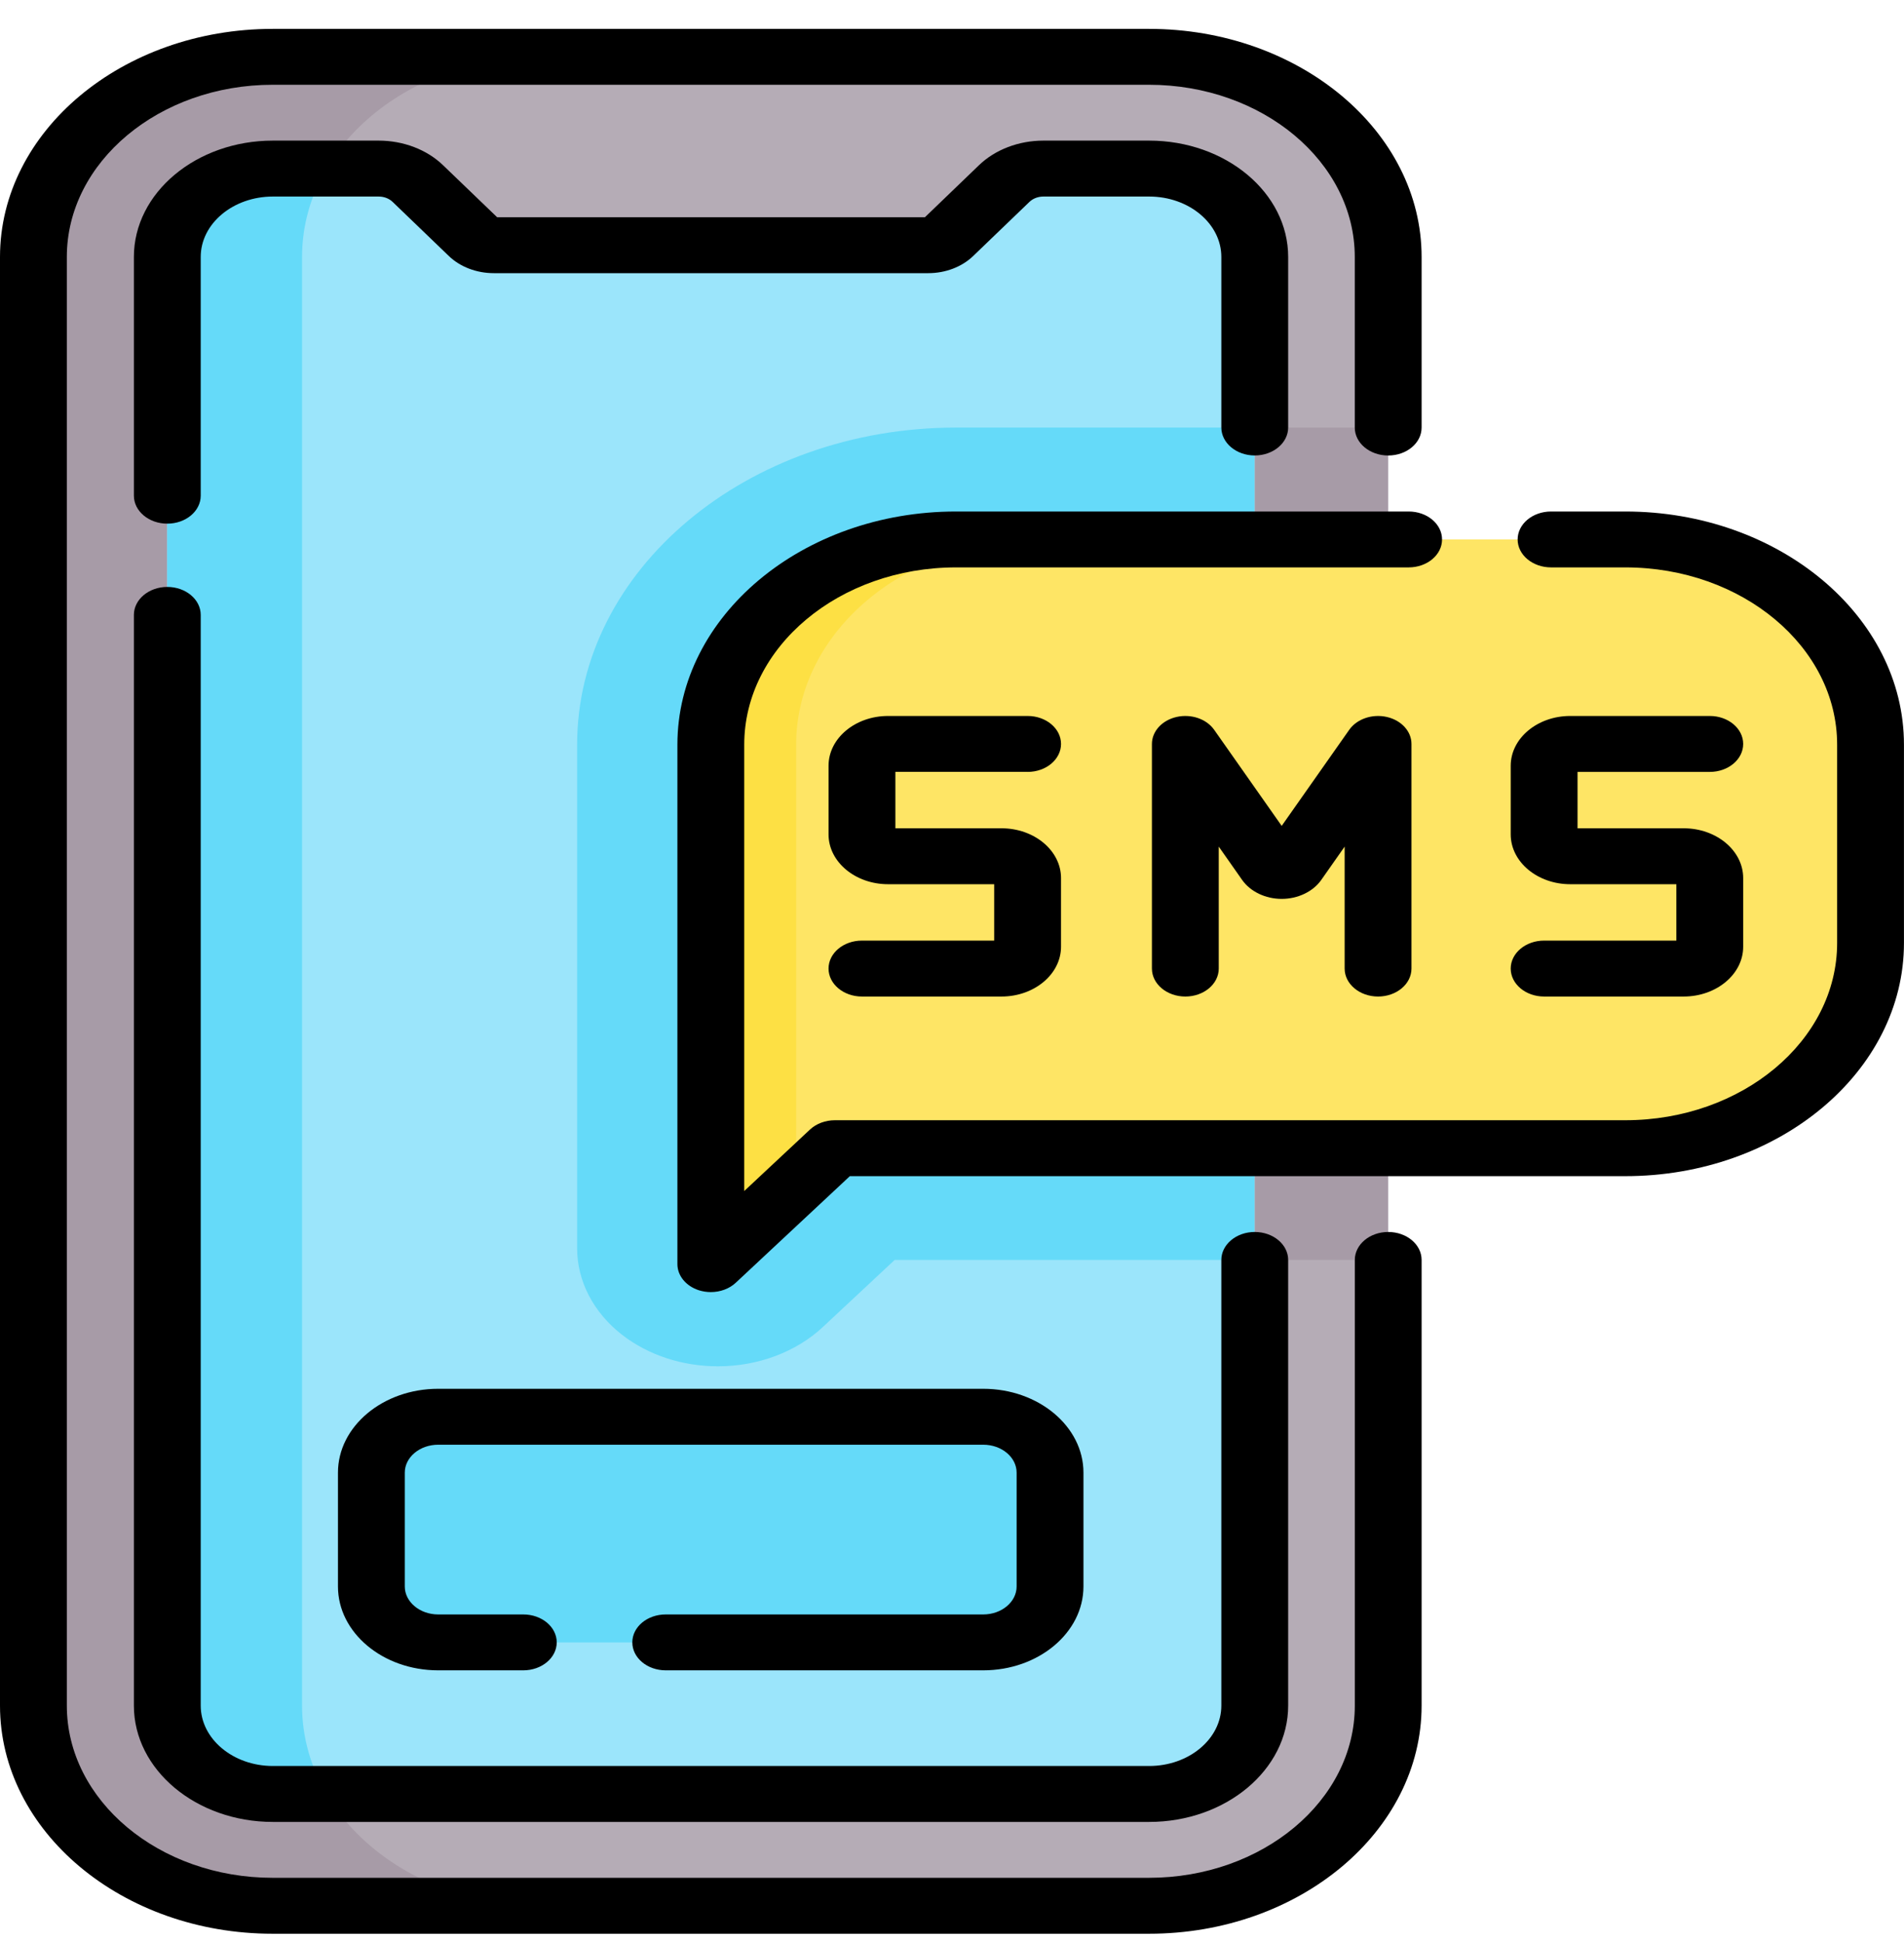 <svg xmlns="http://www.w3.org/2000/svg" width="50" height="51" viewBox="0 0 50 51" fill="none">
  <path d="M36.453 44.77C36.453 47.671 33.639 50.023 30.169 50.023H7.158C3.688 50.023 0.875 47.671 0.875 44.77V6.746C0.875 3.844 3.688 1.492 7.158 1.492H30.169C33.639 1.492 36.453 3.844 36.453 6.746V44.77Z" fill="#B5ACB6"/>
  <path d="M7.926 44.77V6.746C7.926 3.844 10.739 1.492 14.21 1.492H7.158C3.688 1.492 0.875 3.844 0.875 6.746V44.77C0.875 47.671 3.688 50.023 7.158 50.023H14.21C10.739 50.024 7.926 47.671 7.926 44.77Z" fill="#A79BA7"/>
  <path d="M29.766 11.223H36.448V33.071H29.766V11.223Z" fill="#A79BA7"/>
  <path d="M32.948 44.768C32.948 46.049 31.706 47.087 30.175 47.087H7.164C5.632 47.087 4.391 46.049 4.391 44.768V6.744C4.391 5.464 5.632 4.426 7.164 4.426H9.941C10.335 4.426 10.71 4.569 10.968 4.817L12.447 6.239C12.578 6.365 12.767 6.437 12.966 6.437H24.373C24.572 6.437 24.761 6.365 24.892 6.239L26.37 4.817C26.629 4.569 27.003 4.426 27.397 4.426H30.175C31.706 4.426 32.948 5.464 32.948 6.744V44.768Z" fill="#9BE5FB"/>
  <path d="M7.932 44.768V6.744C7.932 5.912 8.163 5.125 8.575 4.426H7.163C5.632 4.426 4.391 5.464 4.391 6.744V44.768C4.391 46.049 5.632 47.087 7.164 47.087L8.575 47.087C8.163 46.387 7.932 45.601 7.932 44.768Z" fill="#65DAF9"/>
  <path d="M32.942 11.223H25.108C19.621 11.223 15.156 14.956 15.156 19.544V32.771C15.156 33.628 15.586 34.453 16.335 35.035C17.023 35.569 17.917 35.863 18.855 35.863C19.903 35.863 20.907 35.487 21.607 34.833L23.494 33.071H32.942V11.223Z" fill="#65DAF9"/>
  <path d="M42.677 30.138H22.451C22.115 30.138 21.794 30.258 21.57 30.467L18.99 32.878C18.875 32.984 18.664 32.917 18.664 32.774V19.547C18.664 16.572 21.548 14.16 25.106 14.16H42.677C46.235 14.16 49.119 16.572 49.119 19.547V24.752C49.119 27.727 46.235 30.138 42.677 30.138Z" fill="#FEE565"/>
  <path d="M20.907 19.547C20.907 16.572 23.791 14.16 27.349 14.16H25.106C21.548 14.16 18.664 16.572 18.664 19.547V32.774C18.664 32.917 18.875 32.984 18.99 32.878L20.907 31.087V19.547Z" fill="#FDE044"/>
  <path d="M25.817 43.11H11.505C10.536 43.11 9.75 42.453 9.75 41.643V38.655C9.75 37.844 10.536 37.188 11.505 37.188H25.817C26.786 37.188 27.572 37.844 27.572 38.655V41.643C27.572 42.453 26.786 43.11 25.817 43.11Z" fill="#65DAF9"/>
  <path d="M36.455 32.337C35.97 32.337 35.578 32.666 35.578 33.071V44.769C35.578 47.261 33.153 49.289 30.172 49.289H7.161C4.18 49.289 1.755 47.261 1.755 44.769V6.745C1.755 4.253 4.18 2.225 7.161 2.225H30.172C33.152 2.225 35.577 4.253 35.577 6.745V11.223C35.577 11.628 35.97 11.956 36.455 11.956C36.94 11.956 37.332 11.628 37.332 11.223V6.745C37.332 3.444 34.12 0.758 30.172 0.758H7.161C3.212 0.758 0 3.444 0 6.745V44.769C0 48.071 3.212 50.757 7.161 50.757H30.172C34.12 50.757 37.332 48.071 37.332 44.769V33.071C37.333 32.666 36.94 32.337 36.455 32.337Z" fill="black"/>
  <path d="M32.95 11.955C33.435 11.955 33.828 11.626 33.828 11.221V6.744C33.828 5.061 32.19 3.691 30.177 3.691H27.4C26.752 3.691 26.136 3.926 25.71 4.335L24.289 5.702H13.055L11.633 4.335C11.208 3.926 10.592 3.691 9.944 3.691H7.166C5.153 3.691 3.516 5.061 3.516 6.744V13.011C3.516 13.416 3.909 13.745 4.393 13.745C4.878 13.745 5.271 13.416 5.271 13.011V6.744C5.271 5.87 6.121 5.159 7.166 5.159H9.944C10.084 5.159 10.217 5.21 10.309 5.298L11.787 6.72C12.084 7.006 12.515 7.17 12.968 7.17H24.376C24.829 7.17 25.259 7.006 25.556 6.72L27.035 5.298C27.127 5.21 27.26 5.159 27.4 5.159H30.177C31.223 5.159 32.073 5.87 32.073 6.744V11.221C32.073 11.626 32.466 11.955 32.95 11.955Z" fill="black"/>
  <path d="M4.393 15.406C3.909 15.406 3.516 15.735 3.516 16.14V44.769C3.516 46.453 5.153 47.822 7.166 47.822H30.177C32.19 47.822 33.828 46.453 33.828 44.769V33.071C33.828 32.666 33.435 32.337 32.95 32.337C32.466 32.337 32.073 32.666 32.073 33.071V44.769C32.073 45.643 31.223 46.354 30.177 46.354H7.166C6.121 46.354 5.271 45.643 5.271 44.769V16.14C5.271 15.735 4.878 15.406 4.393 15.406Z" fill="black"/>
  <path d="M42.68 13.426H40.732C40.247 13.426 39.854 13.754 39.854 14.16C39.854 14.565 40.247 14.893 40.732 14.893H42.68C45.748 14.893 48.244 16.98 48.244 19.546V24.751C48.244 27.317 45.748 29.404 42.68 29.404H21.925C21.675 29.404 21.438 29.493 21.271 29.648L19.544 31.262V19.546C19.544 16.981 22.04 14.893 25.108 14.893H36.992C37.477 14.893 37.869 14.565 37.869 14.16C37.869 13.754 37.477 13.426 36.992 13.426H25.108C21.072 13.426 17.789 16.171 17.789 19.546V33.181C17.789 33.485 18.014 33.758 18.353 33.867C18.455 33.899 18.561 33.915 18.666 33.915C18.911 33.915 19.151 33.829 19.32 33.671L22.317 30.872H42.68C46.716 30.872 49.999 28.126 49.999 24.751V19.546C49.999 16.171 46.716 13.426 42.68 13.426Z" fill="black"/>
  <path d="M36.189 26.157C36.673 26.157 37.066 25.828 37.066 25.423V19.527C37.066 19.196 36.801 18.906 36.419 18.819C36.037 18.732 35.633 18.87 35.432 19.155L33.658 21.678L31.884 19.155C31.683 18.87 31.279 18.732 30.897 18.819C30.515 18.906 30.25 19.196 30.25 19.527V25.423C30.25 25.828 30.643 26.157 31.128 26.157C31.612 26.157 32.005 25.828 32.005 25.423V22.222L32.62 23.098C32.836 23.404 33.233 23.594 33.658 23.594C34.083 23.594 34.48 23.404 34.696 23.098L35.311 22.222V25.423C35.311 25.828 35.704 26.157 36.189 26.157Z" fill="black"/>
  <path d="M26.986 20.261C27.471 20.261 27.863 19.932 27.863 19.527C27.863 19.122 27.471 18.793 26.986 18.793H23.321C22.459 18.793 21.758 19.379 21.758 20.1V21.901C21.758 22.622 22.459 23.209 23.321 23.209H26.108V24.689H22.635C22.151 24.689 21.758 25.017 21.758 25.423C21.758 25.828 22.151 26.157 22.635 26.157H26.3C27.162 26.157 27.863 25.57 27.863 24.849V23.048C27.863 22.327 27.162 21.741 26.3 21.741H23.513V20.26H26.986V20.261Z" fill="black"/>
  <path d="M40.549 24.689C40.065 24.689 39.672 25.018 39.672 25.423C39.672 25.828 40.065 26.157 40.549 26.157H44.214C45.076 26.157 45.777 25.57 45.777 24.85V23.048C45.777 22.327 45.076 21.741 44.214 21.741H41.427V20.261H44.9C45.385 20.261 45.777 19.932 45.777 19.527C45.777 19.122 45.385 18.793 44.9 18.793H41.235C40.373 18.793 39.672 19.379 39.672 20.1V21.901C39.672 22.622 40.373 23.209 41.235 23.209H44.022V24.689H40.549V24.689Z" fill="black"/>
  <path d="M25.82 36.453H11.507C10.056 36.453 8.875 37.441 8.875 38.654V41.642C8.875 42.856 10.056 43.843 11.507 43.843H13.742C14.227 43.843 14.62 43.514 14.62 43.109C14.62 42.704 14.227 42.376 13.742 42.376H11.507C11.024 42.376 10.63 42.046 10.63 41.642V38.654C10.63 38.25 11.024 37.921 11.507 37.921H25.82C26.304 37.921 26.697 38.25 26.697 38.654V41.642C26.697 42.046 26.304 42.376 25.82 42.376H17.482C16.997 42.376 16.605 42.704 16.605 43.109C16.605 43.514 16.997 43.843 17.482 43.843H25.82C27.271 43.843 28.452 42.856 28.452 41.642V38.654C28.452 37.441 27.271 36.453 25.82 36.453Z" fill="black"/>
</svg>